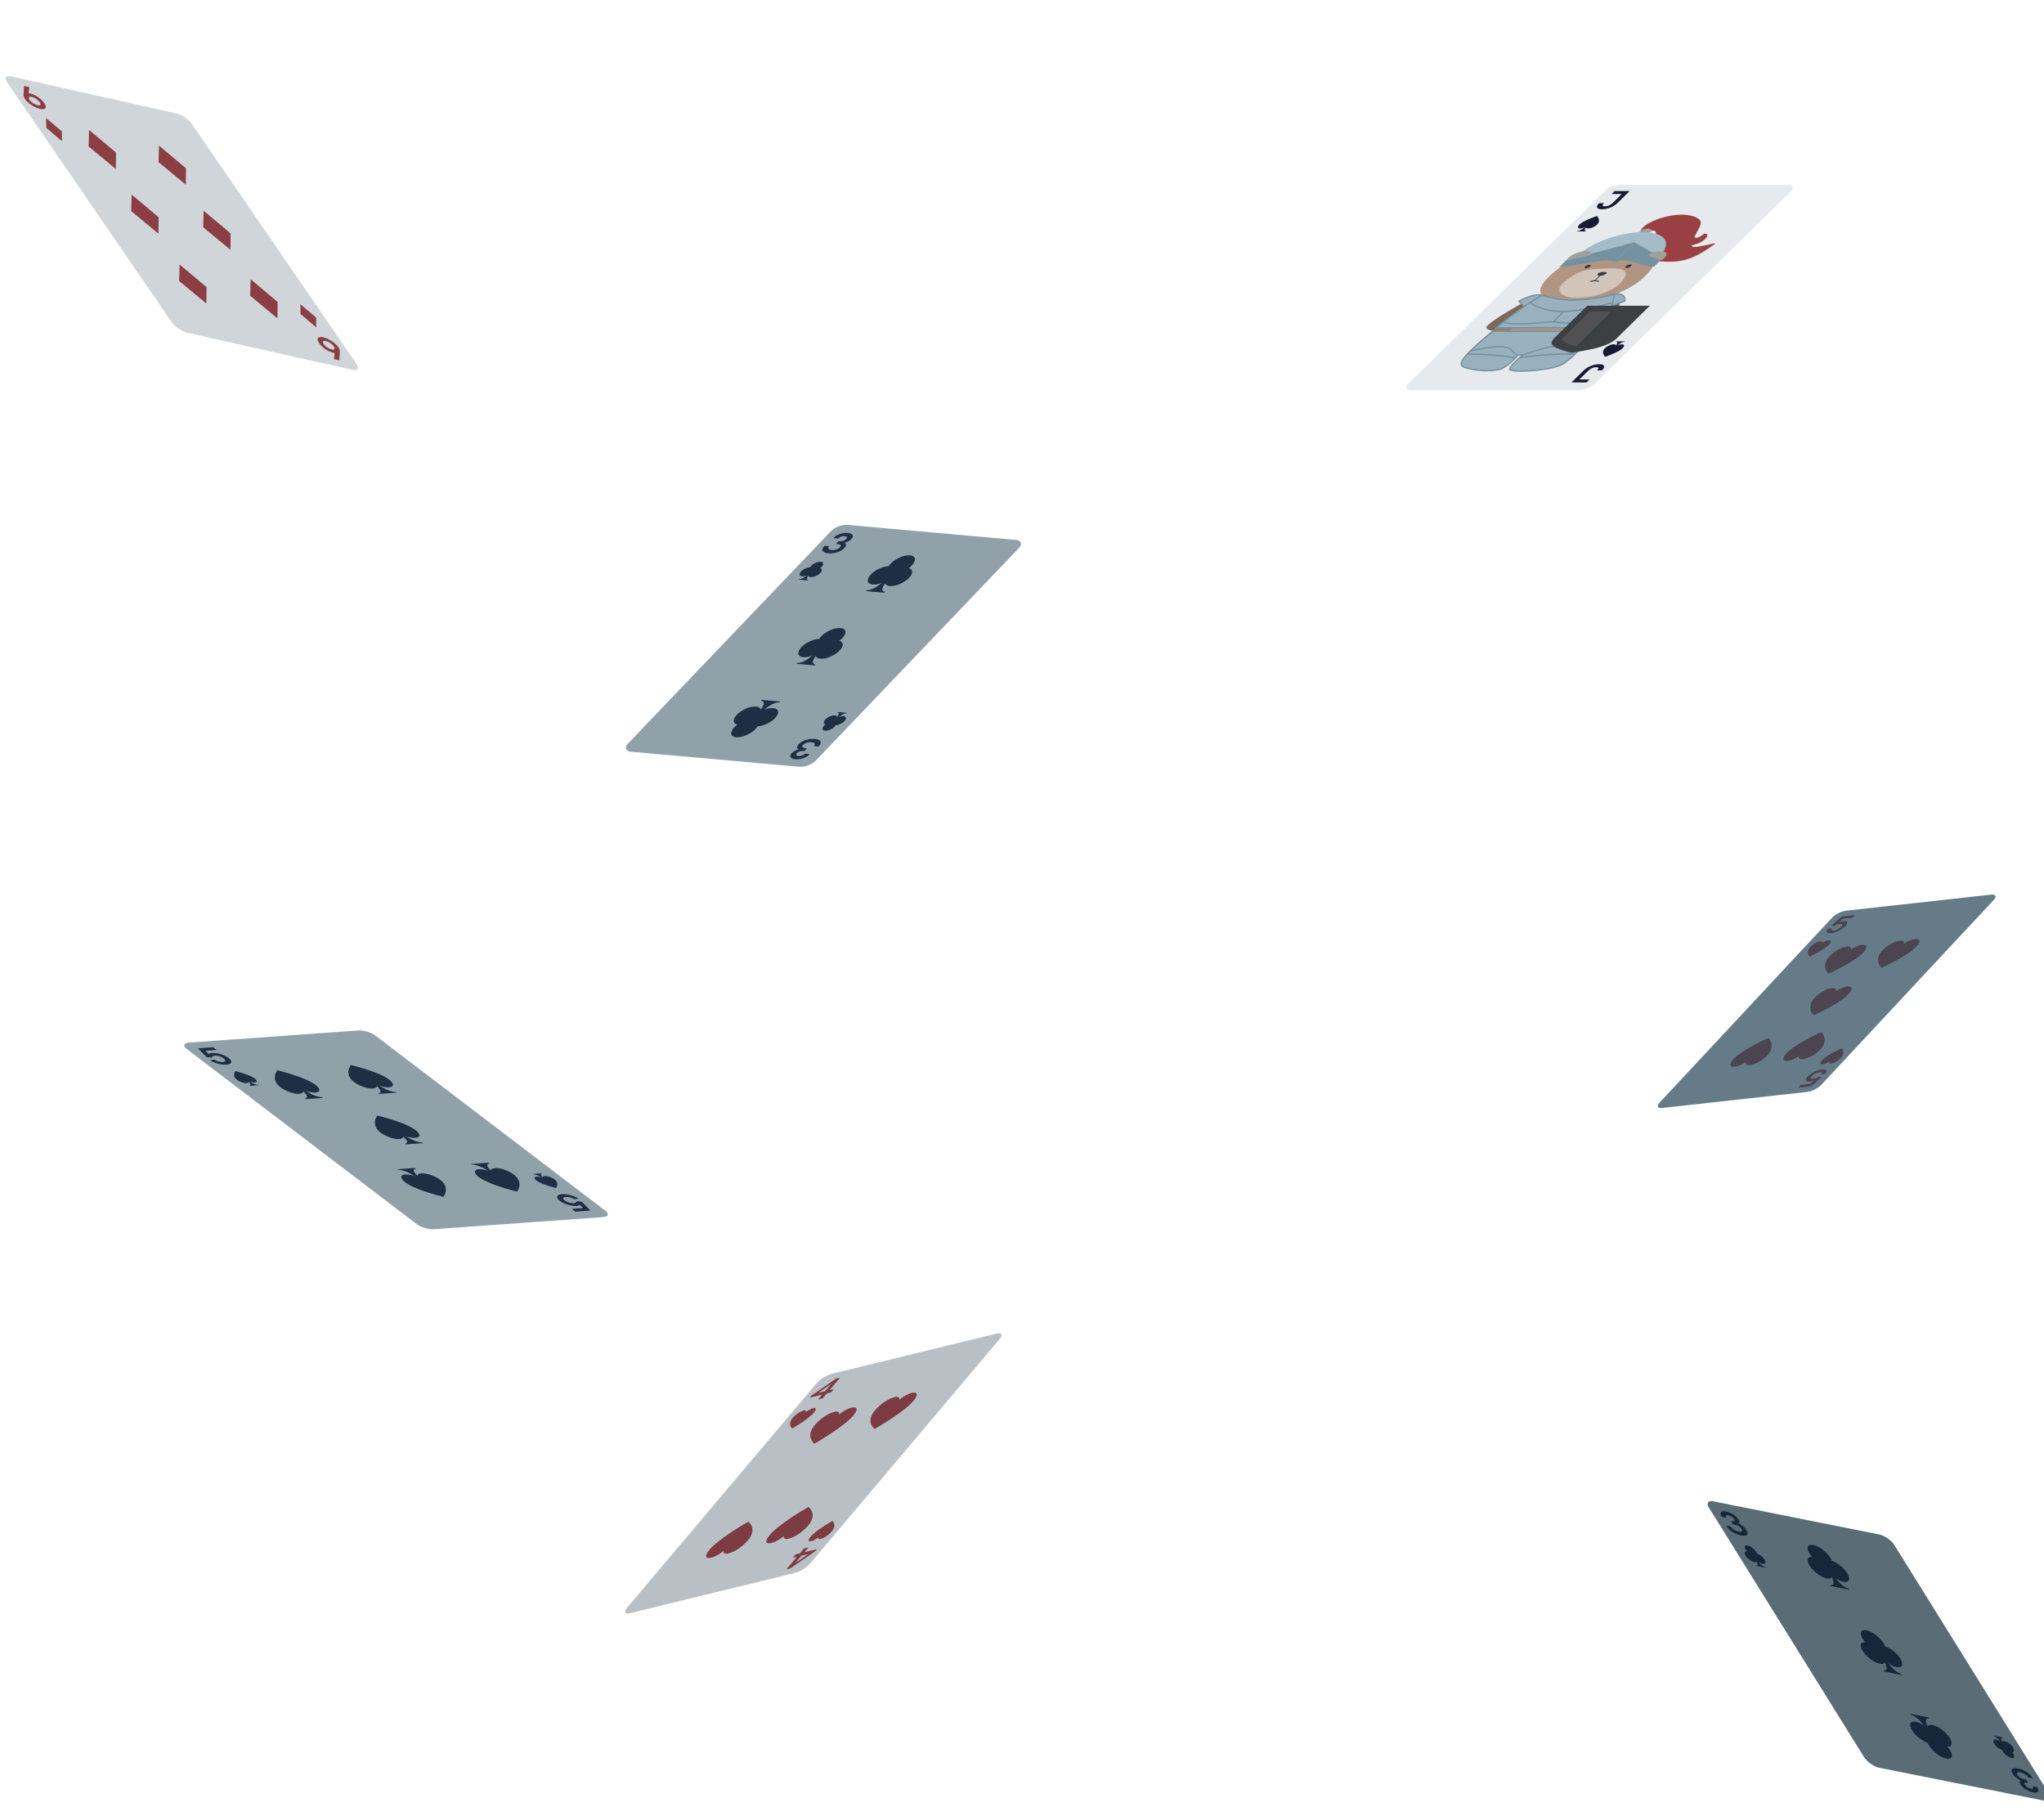 <svg width="1440" height="1273" viewBox="0 0 1440 1273" fill="none" xmlns="http://www.w3.org/2000/svg">
<g filter="url(#filter0_d_116_7687)">
<rect width="133" height="221" rx="6.809" transform="matrix(0.996 0.089 -0.691 0.723 590.227 365.146)" fill="white"/>
<path d="M583.571 385.771C579.741 385.431 577.887 383.617 580.83 380.537L584.243 380.689C582.733 382.268 583.592 383.278 585.851 383.479C587.808 383.653 590.202 383.149 591.73 381.549C593.565 379.629 591.032 379.339 588.966 379.156L590.781 377.256C593.454 377.493 595.087 376.879 596.119 375.799C597.304 374.559 596.618 373.869 595.075 373.732C593.312 373.575 591.448 374.212 590.216 375.47L587.118 375.021C589.621 372.401 593.911 371.133 597.218 371.427C600.414 371.711 602.005 373.393 599.712 375.793C598.68 376.873 597.08 377.859 594.843 378.354C596.633 379.078 596.241 380.583 594.788 382.103C592.094 384.923 587.318 386.104 583.571 385.771Z" fill="#181930"/>
<path d="M573.967 516.553C577.797 516.894 579.651 518.707 576.708 521.787L573.295 521.636C574.805 520.056 573.946 519.047 571.687 518.846C569.731 518.672 567.337 519.175 565.808 520.775C563.973 522.695 566.506 522.985 568.572 523.169L566.757 525.069C564.084 524.831 562.451 525.445 561.419 526.525C560.234 527.765 560.92 528.455 562.463 528.593C564.226 528.749 566.091 528.112 567.322 526.855L570.42 527.304C567.917 529.924 563.627 531.191 560.32 530.897C557.124 530.613 555.533 528.931 557.826 526.531C558.858 525.451 560.458 524.465 562.695 523.97C560.905 523.247 561.298 521.741 562.75 520.221C565.444 517.401 570.22 516.22 573.967 516.553Z" fill="#181930"/>
<path fill-rule="evenodd" clip-rule="evenodd" d="M578.863 395.273C578.545 395.606 578.18 395.921 577.784 396.213C579.329 396.61 579.418 398.058 577.887 399.661C576.194 401.432 573.163 402.72 571.117 402.538C570.184 402.455 569.617 402.082 569.436 401.532L569.427 401.541C568.098 403.613 568.145 404.254 569.412 404.622L569.15 404.897L562.638 404.318L562.901 404.043C564.708 403.955 565.988 403.293 568.262 401.438L568.271 401.429C567.15 401.863 566.013 402.085 565.081 402.002C563.034 401.82 562.747 400.237 564.44 398.465C566 396.832 568.698 395.61 570.713 395.571C570.893 395.264 571.138 394.942 571.452 394.614C573.144 392.843 576.175 391.554 578.222 391.736C580.269 391.918 580.556 393.502 578.863 395.273Z" fill="#181930"/>
<path fill-rule="evenodd" clip-rule="evenodd" d="M642.393 394.296C641.757 394.962 641.027 395.593 640.234 396.177C643.326 396.97 643.503 399.867 640.441 403.072C637.056 406.614 630.993 409.191 626.9 408.827C625.036 408.661 623.901 407.914 623.539 406.815L623.52 406.835C620.861 410.977 620.956 412.26 623.491 412.996L622.965 413.546L609.942 412.388L610.467 411.838C614.082 411.662 616.643 410.338 621.19 406.628L621.209 406.608C618.967 407.475 616.694 407.92 614.829 407.754C610.736 407.39 610.162 404.223 613.547 400.681C616.667 397.415 622.062 394.971 626.093 394.893C626.452 394.278 626.943 393.635 627.57 392.979C630.955 389.436 637.017 386.859 641.111 387.223C645.204 387.587 645.778 390.754 642.393 394.296Z" fill="#181930"/>
<path fill-rule="evenodd" clip-rule="evenodd" d="M593.462 445.503C592.827 446.169 592.097 446.8 591.303 447.384C594.395 448.177 594.573 451.074 591.51 454.278C588.125 457.821 582.063 460.398 577.969 460.034C576.105 459.868 574.971 459.121 574.608 458.022L574.59 458.041C571.931 462.183 572.026 463.466 574.561 464.202L574.035 464.752L561.012 463.594L561.537 463.045C565.152 462.869 567.713 461.544 572.26 457.834L572.279 457.814C570.036 458.682 567.763 459.127 565.899 458.961C561.805 458.597 561.231 455.43 564.616 451.888C567.737 448.622 573.132 446.177 577.163 446.1C577.521 445.485 578.012 444.842 578.639 444.186C582.024 440.643 588.087 438.066 592.18 438.43C596.273 438.794 596.847 441.961 593.462 445.503Z" fill="#181930"/>
<path fill-rule="evenodd" clip-rule="evenodd" d="M532.188 509.627C532.823 508.962 533.319 508.31 533.679 507.687C537.683 507.525 542.936 505.111 545.999 501.906C549.384 498.363 548.81 495.197 544.716 494.833C542.852 494.667 540.579 495.111 538.337 495.979L538.356 495.959C543.41 492.03 545.75 490.964 549.184 490.758L549.71 490.208L536.686 489.05L536.161 489.6C538.9 490.341 538.727 491.878 536.026 495.752L536.007 495.772C535.644 494.673 534.51 493.926 532.646 493.76C528.552 493.396 522.49 495.973 519.105 499.515C515.984 502.781 516.228 505.727 519.491 506.453C518.71 507.03 517.991 507.653 517.364 508.309C513.979 511.852 514.553 515.019 518.647 515.383C522.74 515.746 528.803 513.17 532.188 509.627Z" fill="#181930"/>
<path fill-rule="evenodd" clip-rule="evenodd" d="M587.97 507.885C588.288 507.552 588.536 507.226 588.715 506.915C590.718 506.834 593.344 505.626 594.875 504.024C596.568 502.253 596.281 500.669 594.234 500.488C593.302 500.405 592.165 500.627 591.044 501.061L591.054 501.051C593.581 499.086 594.751 498.553 596.468 498.45L596.731 498.175L590.219 497.596L589.956 497.871C591.326 498.242 591.239 499.01 589.889 500.947L589.879 500.957C589.698 500.407 589.131 500.034 588.199 499.951C586.152 499.769 583.121 501.058 581.428 502.829C579.868 504.462 579.99 505.935 581.622 506.298C581.231 506.586 580.872 506.898 580.558 507.226C578.866 508.997 579.153 510.581 581.199 510.762C583.246 510.944 586.277 509.656 587.97 507.885Z" fill="#181930"/>
<rect width="133" height="221" rx="6.809" transform="matrix(0.996 0.089 -0.691 0.723 590.228 365.146)" fill="#244556" fill-opacity="0.5"/>
<rect width="114.7" height="190.149" rx="5.863" transform="matrix(0.994 -0.11 -0.682 0.731 1294.72 638.181)" fill="white"/>
<path d="M1298.43 644.89C1301.74 644.521 1302.27 646.164 1300.2 648.376C1298.04 650.692 1293.58 653.06 1290.06 653.452C1286.88 653.805 1286.02 652.434 1287.52 650.441L1290.64 649.782C1289.88 650.756 1289.94 651.671 1291.9 651.452C1293.98 651.221 1296.09 649.894 1297.2 648.71C1298.25 647.578 1298.31 646.651 1296.23 646.882C1294.83 647.037 1293.46 647.642 1292.33 648.33L1290.11 648.139L1297.66 641.572L1306.85 640.552L1304.98 642.554L1298.14 643.314L1295.38 645.696C1296.67 645.178 1297.67 644.974 1298.43 644.89Z" fill="#AA4245"/>
<path d="M1275.17 757.928C1271.86 758.296 1271.33 756.653 1273.4 754.441C1275.56 752.126 1280.02 749.757 1283.55 749.365C1286.72 749.013 1287.58 750.384 1286.08 752.376L1282.96 753.035C1283.72 752.061 1283.66 751.147 1281.7 751.365C1279.62 751.597 1277.51 752.923 1276.4 754.107C1275.35 755.239 1275.29 756.167 1277.37 755.935C1278.77 755.78 1280.14 755.175 1281.27 754.488L1283.49 754.678L1275.94 761.245L1266.75 762.266L1268.62 760.263L1275.46 759.503L1278.22 757.121C1276.93 757.639 1275.93 757.843 1275.17 757.928Z" fill="#AA4245"/>
<path d="M1312.12 661.613C1308.15 661.869 1303.94 665.025 1303.94 665.025C1303.94 665.025 1304.77 662.283 1300.97 662.852C1297.18 663.42 1293.15 665.598 1289.83 668.658C1281.79 676.06 1288.17 681.922 1288.17 681.922C1288.17 681.922 1308.22 672.998 1313.53 666.025C1315.57 663.345 1315.45 661.399 1312.12 661.613Z" fill="#AA4245"/>
<path d="M1301.68 690.913C1297.72 691.169 1293.51 694.325 1293.51 694.325C1293.51 694.325 1294.33 691.582 1290.54 692.151C1286.75 692.719 1282.72 694.898 1279.39 697.958C1271.36 705.359 1277.74 711.221 1277.74 711.221C1277.74 711.221 1297.78 702.298 1303.09 695.325C1305.13 692.644 1305.01 690.698 1301.68 690.913Z" fill="#AA4245"/>
<path d="M1349.47 657.463C1345.51 657.719 1341.3 660.875 1341.3 660.875C1341.3 660.875 1342.12 658.132 1338.33 658.701C1334.54 659.269 1330.51 661.448 1327.18 664.508C1319.15 671.909 1325.53 677.771 1325.53 677.771C1325.53 677.771 1345.57 668.848 1350.88 661.874C1352.92 659.194 1352.8 657.248 1349.47 657.463Z" fill="#AA4245"/>
<path d="M1259.13 743.351C1263.1 743.095 1267.31 739.939 1267.31 739.939C1267.31 739.939 1266.48 742.681 1270.28 742.113C1274.07 741.545 1278.1 739.366 1281.42 736.306C1289.46 728.905 1283.08 723.043 1283.08 723.043C1283.08 723.043 1263.04 731.966 1257.73 738.939C1255.68 741.62 1255.8 743.566 1259.13 743.351Z" fill="#AA4245"/>
<path d="M1221.78 747.502C1225.74 747.246 1229.96 744.09 1229.96 744.09C1229.96 744.09 1229.13 746.832 1232.92 746.264C1236.71 745.695 1240.74 743.517 1244.07 740.457C1252.1 733.056 1245.73 727.193 1245.73 727.193C1245.73 727.193 1225.68 736.117 1220.37 743.09C1218.33 745.77 1218.45 747.717 1221.78 747.502Z" fill="#AA4245"/>
<path d="M1288.25 658.469C1286.07 658.606 1283.72 660.379 1283.72 660.379C1283.72 660.379 1284.22 658.833 1282.13 659.148C1280.05 659.462 1277.82 660.683 1275.95 662.404C1271.45 666.565 1274.85 669.883 1274.85 669.883C1274.85 669.883 1285.94 664.884 1288.95 660.96C1290.11 659.451 1290.07 658.353 1288.25 658.469Z" fill="#AA4245"/>
<path d="M1290.19 745.145C1287.8 745.514 1288.6 743.913 1288.6 743.913C1288.6 743.913 1285.99 745.694 1284.08 745.824C1282.17 745.953 1281.96 745.003 1283.25 743.346C1286.38 739.338 1297.47 734.409 1297.47 734.409C1297.47 734.409 1300.72 737.815 1296.25 741.902C1294.53 743.473 1292.2 744.835 1290.19 745.145Z" fill="#AA4245"/>
<rect width="114.7" height="190.149" rx="5.863" transform="matrix(0.994 -0.11 -0.682 0.731 1294.72 638.181)" fill="#244556" fill-opacity="0.7"/>
<rect width="133.2" height="216.978" rx="6.809" transform="matrix(0.997 -0.071 0.796 0.606 126.266 730.951)" fill="white"/>
<path d="M149.257 737.779C153.12 737.502 158.195 739.138 160.99 741.266C163.917 743.495 163.633 745.715 159.522 746.009C155.825 746.273 150.97 744.897 147.926 742.97L150.742 742.402C152.189 743.343 154.674 744.247 156.964 744.084C159.392 743.91 158.983 742.656 157.486 741.516C156.056 740.427 153.709 739.513 151.281 739.687C149.653 739.804 149.243 740.364 149.4 741.013L145.666 740.767L139.438 734.485L150.144 733.719L152.674 735.646L144.701 736.216L146.938 738.494C147.458 738.017 148.375 737.842 149.257 737.779Z" fill="#181930"/>
<path d="M406.194 845.491C402.331 845.767 397.256 844.132 394.461 842.004C391.534 839.775 391.818 837.555 395.929 837.261C399.626 836.996 404.481 838.372 407.525 840.299L404.71 840.867C403.262 839.926 400.777 839.022 398.487 839.186C396.059 839.36 396.468 840.614 397.965 841.753C399.395 842.842 401.742 843.756 404.17 843.582C405.798 843.466 406.208 842.905 406.051 842.256L409.785 842.503L416.013 848.785L405.308 849.551L402.777 847.623L410.751 847.053L408.513 844.775C407.993 845.252 407.077 845.428 406.194 845.491Z" fill="#181930"/>
<path d="M386.777 824.885C395.728 827.957 391.741 832.892 391.741 832.892C391.741 832.892 376.496 829.293 376.629 825.611C377.27 823.885 382.313 825.712 382.313 825.712C382.313 825.712 381.906 823.632 386.777 824.885Z" fill="#181930"/>
<path d="M381.906 822.756C381.906 822.756 379.745 822.989 382.441 825.368C382.932 825.801 383.258 826.439 383.258 826.439C383.258 826.439 382 825.868 381.363 825.445C377.753 823.053 375.536 823.212 375.536 823.212L375.255 822.998L381.625 822.543L381.906 822.756Z" fill="#181930"/>
<path d="M180.926 757.869C180.964 754.155 165.814 750.589 165.814 750.589C165.814 750.589 161.826 755.563 170.777 758.595C175.452 759.941 175.242 757.768 175.242 757.768C175.242 757.768 179.901 759.545 180.926 757.869Z" fill="#181930"/>
<path d="M182.001 760.27C182.001 760.27 179.654 760.36 176.174 758.037C175.54 757.614 174.279 757.042 174.279 757.042C174.279 757.042 174.61 757.681 175.096 758.114C177.849 760.567 175.631 760.725 175.631 760.725L175.912 760.939L182.282 760.484L182.001 760.27Z" fill="#181930"/>
<path d="M225.037 764.289C225.112 756.992 195.352 749.987 195.352 749.987C195.352 749.987 187.519 759.757 205.103 765.714C214.286 768.358 213.872 764.089 213.872 764.089C213.872 764.089 223.024 767.579 225.037 764.289Z" fill="#181930"/>
<path d="M227.147 769.002C227.147 769.002 222.536 769.178 215.702 764.615C214.456 763.784 211.978 762.662 211.978 762.662C211.978 762.662 212.629 763.916 213.584 764.767C218.991 769.585 214.635 769.897 214.635 769.897L215.186 770.316L227.699 769.422L227.147 769.002Z" fill="#181930"/>
<path d="M302.647 823.386C320.228 829.42 312.397 839.113 312.397 839.113C312.397 839.113 282.451 832.045 282.713 824.812C283.972 821.421 293.878 825.011 293.878 825.011C293.878 825.011 293.079 820.923 302.647 823.386Z" fill="#181930"/>
<path d="M293.079 819.206C293.079 819.206 288.835 819.663 294.13 824.336C295.094 825.187 295.736 826.44 295.736 826.44C295.736 826.44 293.265 825.317 292.012 824.487C284.922 819.789 280.566 820.101 280.566 820.101L280.015 819.681L292.527 818.786L293.079 819.206Z" fill="#181930"/>
<path d="M276.879 760.581C276.954 753.284 247.194 746.28 247.194 746.28C247.194 746.28 239.361 756.05 256.945 762.007C266.128 764.65 265.714 760.382 265.714 760.382C265.714 760.382 274.866 763.872 276.879 760.581Z" fill="#181930"/>
<path d="M278.989 765.294C278.989 765.294 274.378 765.471 267.543 760.908C266.298 760.077 263.82 758.954 263.82 758.954C263.82 758.954 264.471 760.208 265.426 761.059C270.833 765.877 266.477 766.189 266.477 766.189L267.028 766.609L279.541 765.714L278.989 765.294Z" fill="#181930"/>
<path d="M295.517 796.16C295.592 788.863 265.833 781.858 265.833 781.858C265.833 781.858 258 791.628 275.583 797.585C284.766 800.229 284.353 795.96 284.353 795.96C284.353 795.96 293.505 799.45 295.517 796.16Z" fill="#181930"/>
<path d="M297.628 800.873C297.628 800.873 293.017 801.05 286.182 796.487C284.937 795.655 282.458 794.533 282.458 794.533C282.458 794.533 283.109 795.787 284.064 796.638C289.471 801.456 285.115 801.768 285.115 801.768L285.667 802.188L298.179 801.293L297.628 800.873Z" fill="#181930"/>
<path d="M354.49 819.678C372.071 825.712 364.24 835.405 364.24 835.405C364.24 835.405 334.294 828.337 334.556 821.104C335.815 817.714 345.72 821.303 345.72 821.303C345.72 821.303 344.922 817.216 354.49 819.678Z" fill="#181930"/>
<path d="M344.922 815.498C344.922 815.498 340.678 815.955 345.973 820.628C346.937 821.479 347.579 822.733 347.579 822.733C347.579 822.733 345.108 821.609 343.855 820.78C336.765 816.082 332.409 816.393 332.409 816.393L331.858 815.973L344.37 815.079L344.922 815.498Z" fill="#181930"/>
<path fill-rule="evenodd" clip-rule="evenodd" d="M133.057 730.465C129.306 730.733 128.69 732.798 131.682 735.076L293.476 858.276C296.468 860.554 301.934 862.183 305.685 861.915L424.962 853.385C428.713 853.117 429.329 851.053 426.337 848.774L264.543 725.574C261.551 723.296 256.085 721.667 252.334 721.935L133.057 730.465Z" fill="#244556" fill-opacity="0.5"/>
<rect width="133.2" height="220.817" rx="6.809" transform="matrix(0.971 -0.237 -0.645 0.764 579.576 965.35)" fill="white"/>
<path d="M584.486 975.234L587.468 974.505L585.416 976.935L582.433 977.664L579.507 981.13L576.282 981.918L579.209 978.452L570.449 980.594L571.734 979.072L589.124 967.089L591.946 966.4L584.486 975.234ZM576.586 977.165L581.261 976.022L585.634 970.844L576.586 977.165Z" fill="#AA4245"/>
<path d="M561.473 1092.69L558.491 1093.41L560.543 1090.98L563.526 1090.26L566.452 1086.79L569.677 1086L566.75 1089.47L575.51 1087.33L574.225 1088.85L556.835 1100.83L554.013 1101.52L561.473 1092.69ZM569.373 1090.75L564.698 1091.9L560.325 1097.08L569.373 1090.75Z" fill="#AA4245"/>
<path d="M600.292 987.543C595.782 988.446 591.106 992.478 591.106 992.478C591.106 992.478 591.944 989.425 587.644 990.634C583.345 991.843 578.836 994.805 575.169 998.593C566.3 1007.75 573.789 1012.98 573.789 1012.98C573.789 1012.98 596.285 1000.29 602.067 992.018C604.289 988.838 604.077 986.784 600.292 987.543Z" fill="#AA4245"/>
<path d="M642.693 977.178C638.183 978.082 633.507 982.113 633.507 982.113C633.507 982.113 634.345 979.06 630.046 980.269C625.746 981.478 621.238 984.44 617.571 988.228C608.701 997.39 616.19 1002.62 616.19 1002.62C616.19 1002.62 638.687 989.925 644.468 981.653C646.69 978.473 646.479 976.419 642.693 977.178Z" fill="#AA4245"/>
<path d="M543.074 1083.04C547.585 1082.13 552.26 1078.1 552.26 1078.1C552.26 1078.1 551.422 1081.15 555.722 1079.95C560.022 1078.74 564.53 1075.77 568.197 1071.99C577.067 1062.83 569.577 1057.59 569.577 1057.59C569.577 1057.59 547.081 1070.29 541.3 1078.56C539.078 1081.74 539.289 1083.8 543.074 1083.04Z" fill="#AA4245"/>
<path d="M500.672 1093.4C505.182 1092.5 509.858 1088.47 509.858 1088.47C509.858 1088.47 509.02 1091.52 513.32 1090.31C517.619 1089.1 522.127 1086.14 525.795 1082.35C534.664 1073.19 527.175 1067.96 527.175 1067.96C527.175 1067.96 504.678 1080.65 498.897 1088.93C496.675 1092.11 496.886 1094.16 500.672 1093.4Z" fill="#AA4245"/>
<path d="M572.975 987.99C570.504 988.483 567.897 990.745 567.897 990.745C567.897 990.745 568.399 989.02 566.039 989.686C563.679 990.352 561.178 992.009 559.124 994.137C554.155 999.286 558.156 1002.28 558.156 1002.28C558.156 1002.28 570.601 995.19 573.874 990.532C575.132 988.741 575.048 987.577 572.975 987.99Z" fill="#AA4245"/>
<path d="M578.527 1080.01C575.819 1080.78 576.67 1078.95 576.67 1078.95C576.67 1078.95 573.763 1081.26 571.592 1081.7C569.42 1082.14 569.146 1081.17 570.553 1079.19C573.957 1074.43 586.41 1067.41 586.41 1067.41C586.41 1067.41 590.241 1070.52 585.303 1075.59C583.405 1077.54 580.8 1079.36 578.527 1080.01Z" fill="#AA4245"/>
<rect width="133.2" height="220.817" rx="6.809" transform="matrix(0.971 -0.237 -0.645 0.764 579.576 965.35)" fill="#142E3D" fill-opacity="0.3"/>
<rect width="133" height="222" rx="6.809" transform="matrix(0.988 -0 -0.665 0.652 1135.01 126.199)" fill="white"/>
<path d="M1128.6 143.429C1124.88 143.43 1124 141.879 1126.41 139.244L1130.03 138.991C1128.54 140.615 1128.79 141.336 1130.73 141.336C1132.78 141.335 1134.58 140.505 1136.46 138.664L1142.58 132.655L1135.39 132.657L1137.51 130.581L1148.11 130.579L1139.75 138.79C1136.79 141.695 1132.56 143.428 1128.6 143.429Z" fill="#181930"/>
<path d="M1126.59 252.583C1130.31 252.582 1131.19 254.133 1128.78 256.768L1125.16 257.021C1126.65 255.397 1126.4 254.676 1124.46 254.676C1122.41 254.677 1120.61 255.507 1118.73 257.348L1112.61 263.357L1119.8 263.355L1117.68 265.431L1107.08 265.433L1115.44 257.222C1118.4 254.317 1122.63 252.584 1126.59 252.583Z" fill="#181930"/>
<path d="M1144.14 239.14C1144.89 242.775 1130.77 247.331 1130.77 247.331C1130.77 247.331 1125.92 242.741 1134.08 239.143C1138.39 237.497 1138.6 239.639 1138.6 239.639C1138.6 239.639 1142.81 237.572 1144.14 239.14Z" fill="#181930"/>
<path d="M1144.73 236.715C1144.73 236.715 1142.42 236.792 1139.46 239.311C1138.92 239.77 1137.8 240.418 1137.8 240.418C1137.8 240.418 1138 239.77 1138.39 239.311C1140.61 236.716 1138.42 236.717 1138.42 236.717L1138.65 236.488L1144.96 236.486L1144.73 236.715Z" fill="#181930"/>
<path d="M1121.77 156.359C1129.92 152.723 1125.08 148.171 1125.08 148.171C1125.08 148.171 1110.88 152.766 1111.71 156.362C1112.67 158.007 1117.25 155.863 1117.25 155.863C1117.25 155.863 1117.25 157.929 1121.77 156.359Z" fill="#181930"/>
<path d="M1117.42 158.786C1117.42 158.786 1115.26 158.71 1117.44 156.192C1117.84 155.733 1118.03 155.085 1118.03 155.085C1118.03 155.085 1116.91 155.733 1116.37 156.192C1113.3 158.787 1111.11 158.788 1111.11 158.788L1110.87 159.017L1117.18 159.015L1117.42 158.786Z" fill="#181930"/>
<path d="M1047.08 226.827C1046.47 224.513 1066.41 212.444 1079.12 206.087C1091.83 199.729 1088.1 207.206 1088.1 207.206L1058.87 229.439C1055.2 229.533 1047.69 229.142 1047.08 226.827Z" fill="#876F5E"/>
<path d="M1130.1 228.502C1135.61 226.18 1141.35 211.888 1141.9 206.366C1142.44 200.843 1132.23 204.347 1132.23 204.347L1112.67 230.909C1116.18 231.074 1124.58 230.823 1130.1 228.502Z" fill="#876F5E"/>
<path d="M1032.54 251.071C1027.61 246.819 1054.59 226.048 1071.87 213.271C1089.15 200.494 1100.01 198.859 1100.01 198.859L1134.86 199.187C1134.86 199.187 1140.19 199.237 1135.17 211.776C1130.14 224.316 1110.02 248.363 1099.45 251.7C1086.24 255.871 1065.86 255.883 1065.39 254.014C1065 252.459 1071.31 246.726 1075.43 243.588L1071.98 243.555C1068.19 247.203 1063.46 252.286 1059.04 253.954C1054.85 255.158 1037.47 255.323 1032.54 251.071Z" fill="#A68B75"/>
<path d="M1159.3 169.106C1153.44 167.326 1143.02 167.664 1132.05 169.361C1121.68 171.365 1106.44 177.194 1092.74 189.496C1078.22 202.522 1087.7 206.236 1094.53 206.959C1105.1 207.787 1111.65 207.926 1127.98 205.741C1136.6 204.425 1152.84 198.952 1162.61 186.483C1170.48 176.45 1168.38 171.863 1159.3 169.106Z" fill="#C2A28A"/>
<path d="M1141.86 195.019C1137.07 200.304 1126.4 205.223 1112.57 205.72C1098.73 206.216 1095.29 200.269 1101.6 195.029C1112.27 186.178 1117.48 185.578 1131.31 185.082C1145.15 184.586 1149.03 187.119 1141.86 195.019Z" fill="#E8D5C7"/>
<path d="M1123.65 193.289C1123.52 193.413 1123.58 193.512 1123.77 193.51C1123.96 193.508 1124.21 193.406 1124.34 193.282L1123.65 193.289ZM1127.14 189.759L1123.65 193.289L1124.34 193.282L1127.83 189.753L1127.14 189.759Z" fill="#3F3D3B"/>
<ellipse cx="1.786" cy="1.946" rx="1.786" ry="1.946" transform="matrix(0.944 0.041 -0.745 0.65 1118.21 182.452)" fill="#3F3D3B"/>
<ellipse cx="1.786" cy="1.946" rx="1.786" ry="1.946" transform="matrix(0.944 0.041 -0.745 0.65 1146.99 182.189)" fill="#3F3D3B"/>
<path d="M1116.39 224.333C1106.45 233.892 1090.37 237.62 1077.78 237.501C1065.18 237.383 1057.06 234.586 1067.38 224.66C1079.2 213.302 1094.64 209.065 1107.24 209.183C1119.84 209.302 1125.96 215.141 1116.39 224.333Z" fill="#C2A28A"/>
<path d="M1086.84 229.504L1087.68 230.755" stroke="#B5A89D" stroke-width="0.345" stroke-linecap="round"/>
<path d="M1088.97 229.524L1085.56 230.736" stroke="#B5A89D" stroke-width="0.345" stroke-linecap="round"/>
<path d="M1123.67 193.664L1120.59 194.174" stroke="#3F3D3B" stroke-width="0.69" stroke-linecap="round"/>
<path d="M1123.67 193.664L1126.15 194.05" stroke="#3F3D3B" stroke-width="0.69" stroke-linecap="round"/>
<path d="M1131.66 188.692C1130.87 189.466 1128.66 190.349 1127.04 190.35C1125.43 190.35 1125.02 189.468 1125.8 188.694C1126.59 187.919 1128.28 187.546 1129.9 187.546C1131.52 187.545 1132.45 187.918 1131.66 188.692Z" fill="#3F3D3B"/>
<ellipse cx="7.407" cy="7.229" rx="7.407" ry="7.229" transform="matrix(0.988 -0 -0.665 0.652 1165.47 166.638)" fill="#C2A28A"/>
<path d="M1166.66 174.161C1166.92 172.281 1164.77 171.521 1164.16 171.227C1165.65 169.701 1172.13 166.822 1173.26 169.134C1174.24 171.159 1168.62 173.557 1166.66 174.161Z" fill="#3F3D3B"/>
<path d="M1057.19 256.09C1049.42 257.843 1040.93 257.304 1033.42 255.221C1028.32 254.2 1027.81 251.702 1033.68 245.433C1034.26 244.808 1034.91 244.145 1035.63 243.443C1039.22 239.905 1044.44 235.279 1051.57 229.434L1123.42 229.494C1120.63 233.861 1116.17 239.009 1111.74 243.423C1111.05 244.106 1110.37 244.771 1109.69 245.413C1105.27 249.59 1101.14 252.785 1099.01 253.453C1087.21 257.753 1063.31 258.476 1063.54 256.088C1063.69 254.535 1065.86 252.265 1070.57 247.97C1071.22 247.373 1071.92 246.737 1072.68 246.059L1069.56 246.06C1068.93 246.745 1068.33 247.38 1067.76 247.97C1063.62 252.252 1061.05 254.209 1057.19 256.09Z" fill="#A8C0CC"/>
<path d="M1069.56 246.06C1062.81 245.425 1070.44 234.999 1035.63 243.443M1069.56 246.06L1072.68 246.059M1069.56 246.06C1068.93 246.745 1068.33 247.38 1067.76 247.97M1035.63 243.443C1039.22 239.905 1044.44 235.279 1051.57 229.434L1123.42 229.494C1120.63 233.861 1116.17 239.009 1111.74 243.423M1035.63 243.443C1034.91 244.145 1034.26 244.808 1033.68 245.433M1072.68 246.059C1100.65 236.821 1094.7 239.608 1111.74 243.423M1072.68 246.059C1071.92 246.737 1071.22 247.373 1070.57 247.97M1111.74 243.423C1111.05 244.106 1110.37 244.771 1109.69 245.413M1033.68 245.433C1027.81 251.702 1028.32 254.2 1033.42 255.221C1040.93 257.304 1049.42 257.843 1057.19 256.09C1061.05 254.209 1063.62 252.252 1067.76 247.97M1033.68 245.433C1047.86 245.579 1055.25 246.201 1067.76 247.97M1070.57 247.97C1065.86 252.265 1063.69 254.535 1063.54 256.088C1063.31 258.476 1087.21 257.753 1099.01 253.453C1101.14 252.785 1105.27 249.59 1109.69 245.413M1070.57 247.97C1086.33 245.889 1094.94 245.233 1109.69 245.413" stroke="#809CAA" stroke-width="0.946"/>
<path d="M1195.49 149.475C1184.13 143.25 1158.49 151.258 1155.64 158.798L1162.86 158.891C1164.2 158.314 1164.98 158.307 1165.7 158.649C1167.84 159.671 1166.27 163.904 1164.87 168.89C1162.54 174.823 1161.59 179.541 1171.27 180.228C1185.74 181.256 1194.49 177.836 1208.14 167.835C1211.01 165.732 1191.43 172.501 1191.76 168.822C1195.34 168.024 1198.76 166.835 1201.42 164.218C1203.71 161.971 1203.29 160.508 1200.39 160.58C1198.2 163.283 1192.6 164.837 1194.16 161.973C1198.43 154.117 1200.08 151.989 1195.49 149.475Z" fill="#AA4245"/>
<path d="M1156.16 158.253L1153.87 160.494L1161.3 160.493L1163.58 158.251C1163.19 156.633 1160.16 156.51 1156.16 158.253Z" fill="#B0ACA5"/>
<path d="M1108.7 177.933C1135.51 153.497 1191.18 153.243 1168.32 177.918L1108.7 177.933Z" fill="#B5CBD7"/>
<path d="M1103.49 179.287L1098.71 183.984C1114.3 183.504 1134.67 176.176 1136.87 180.95L1151.38 166.702L1103.49 179.287Z" fill="#809CAA"/>
<path d="M1170.99 177.996L1165.43 183.807C1150.8 183.335 1148.79 176.172 1136.87 180.95L1151.38 166.702L1170.99 177.996Z" fill="#809CAA"/>
<path d="M1120.5 175.902L1104.24 179.299C1104.24 179.299 1102.81 179.126 1104.76 177.922C1108.17 173.866 1119.73 171.021 1120.8 174.362L1120.5 175.902Z" fill="#B0ACA5"/>
<path d="M1160.69 175.891L1170.03 179.281C1170.03 179.281 1171.82 179.108 1172.33 177.904C1177.18 173.848 1171.41 171.008 1163.53 174.35L1160.69 175.891Z" fill="#B0ACA5"/>
<path d="M1086.22 204.114C1102.16 208.333 1112.87 208.851 1137.39 203.464L1137.39 203.464C1142.03 202.19 1145.55 204.264 1144.57 208.163L1135.26 211.428C1133.61 215.428 1131.99 218.249 1129.01 222.723C1127.94 224.356 1127.31 225.26 1126.11 226.862L1054.05 226.881C1055.93 225.266 1057.07 224.36 1059.23 222.742C1064.64 218.482 1068.3 215.719 1073.62 211.995L1070.11 208.177C1077.08 204.276 1084.17 202.841 1086.22 204.114Z" fill="#A8C0CC"/>
<path d="M1086.22 204.114C1102.16 208.333 1112.87 208.851 1137.39 203.464L1136.18 209.114M1086.22 204.114L1077.76 209.13M1086.22 204.114C1084.17 202.841 1077.08 204.276 1070.11 208.177L1073.62 211.995M1136.18 209.114C1122.15 213.079 1110.95 215.223 1101.67 215.382M1136.18 209.114C1135.86 209.936 1135.56 210.701 1135.26 211.428M1077.76 209.13C1084.31 213.528 1091.93 215.548 1101.67 215.382M1077.76 209.13C1076.25 210.162 1074.89 211.106 1073.62 211.995M1059.23 222.742C1064.3 225.183 1075.97 224.038 1094.18 222.733M1059.23 222.742C1057.07 224.36 1055.93 225.266 1054.05 226.881L1126.11 226.862C1127.31 225.26 1127.94 224.356 1129.01 222.723M1059.23 222.742C1064.64 218.482 1068.3 215.719 1073.62 211.995M1094.18 222.733L1101.67 215.382M1094.18 222.733C1108.23 223.84 1116.27 224.869 1129.01 222.723M1129.01 222.723C1131.99 218.249 1133.61 215.428 1135.26 211.428M1137.38 203.464C1142.03 202.19 1145.55 204.264 1144.57 208.163L1135.26 211.428" stroke="#809CAA" stroke-width="0.946"/>
<path fill-rule="evenodd" clip-rule="evenodd" d="M1118.39 211.833L1161.24 211.822L1137.81 234.826C1132.16 239.122 1125.66 241.175 1106.97 244.065C1094.86 240.772 1091.22 238.791 1094.95 234.837L1106.67 223.335L1118.39 211.833ZM1152.97 215.007L1132.78 234.827C1127.7 236.793 1122.56 238.09 1110.46 240.642C1103.44 238.254 1100.29 236.949 1099.62 234.836L1119.81 215.016L1136.39 215.012L1152.97 215.007Z" fill="#434343"/>
<path d="M1132.78 234.827L1152.97 215.007L1136.39 215.012L1110.46 240.642C1122.56 238.09 1127.7 236.793 1132.78 234.827Z" fill="#434343"/>
<path d="M1099.62 234.836C1100.29 236.949 1103.44 238.254 1110.46 240.642L1136.39 215.012L1119.81 215.016L1099.62 234.836Z" fill="#595454"/>
<path d="M1110.46 240.642C1122.56 238.09 1127.7 236.793 1132.78 234.827L1152.97 215.007L1136.39 215.012M1110.46 240.642C1103.44 238.254 1100.29 236.949 1099.62 234.836L1119.81 215.016L1136.39 215.012M1110.46 240.642L1136.39 215.012M1118.39 211.833L1161.24 211.822L1137.81 234.826C1132.16 239.122 1125.66 241.175 1106.97 244.065C1094.86 240.772 1091.22 238.791 1094.95 234.837L1106.67 223.335L1118.39 211.833Z" stroke="#434343" stroke-width="0.903"/>
<rect width="133" height="222" rx="6.809" transform="matrix(0.988 -0 -0.665 0.652 1135.01 126.199)" fill="#133141" fill-opacity="0.1"/>
<rect width="133.2" height="218.898" rx="6.809" transform="matrix(0.976 0.219 0.566 0.825 1.122 48.287)" fill="white"/>
<path d="M21.142 61.799C25.001 62.664 29.111 65.594 31.239 68.696C33.492 71.981 31.964 73.549 28.212 72.709C24.433 71.862 19.78 68.907 17.543 65.645C16.839 64.619 16.513 63.677 16.562 62.916L16.935 56.532L20.66 57.367L20.228 61.633C20.536 61.683 20.818 61.727 21.142 61.799ZM26.413 70.085C28.383 70.527 29.198 69.783 27.946 67.958C26.695 66.133 24.378 64.687 22.408 64.245C20.41 63.797 19.596 64.542 20.848 66.367C22.099 68.192 24.416 69.637 26.413 70.085Z" fill="#AA4245"/>
<path d="M234.86 244.552C231.001 243.687 226.89 240.758 224.763 237.655C222.51 234.37 224.038 232.802 227.79 233.643C231.569 234.49 236.222 237.444 238.459 240.706C239.163 241.733 239.489 242.674 239.44 243.436L239.067 249.819L235.342 248.984L235.774 244.718C235.466 244.668 235.184 244.625 234.86 244.552ZM229.589 236.266C227.619 235.824 226.804 236.568 228.056 238.393C229.307 240.218 231.624 241.664 233.594 242.106C235.591 242.554 236.406 241.81 235.154 239.985C233.903 238.16 231.586 236.714 229.589 236.266Z" fill="#AA4245"/>
<path d="M43.615 88.573L32.487 79.185L32.638 86.112L43.623 95.422L43.615 88.573Z" fill="#AA4245"/>
<path d="M81.744 103.504L62.768 87.57L62.424 99.173L81.638 115.085L81.744 103.504Z" fill="#AA4245"/>
<path d="M131.012 114.548L112.036 98.614L111.691 110.217L130.906 126.128L131.012 114.548Z" fill="#AA4245"/>
<path d="M162.461 160.405L143.485 144.471L143.14 156.074L162.355 171.986L162.461 160.405Z" fill="#AA4245"/>
<path d="M111.744 149.036L92.768 133.103L92.424 144.706L111.638 160.617L111.744 149.036Z" fill="#AA4245"/>
<path d="M145.512 198.273L126.536 182.339L126.191 193.942L145.406 209.854L145.512 198.273Z" fill="#AA4245"/>
<path d="M195.564 208.675L176.589 192.741L176.244 204.344L195.458 220.256L195.564 208.675Z" fill="#AA4245"/>
<path d="M222.733 219.709L211.605 210.322L211.756 217.248L222.741 226.559L222.733 219.709Z" fill="#AA4245"/>
<rect width="133.2" height="218.898" rx="6.809" transform="matrix(0.976 0.219 0.566 0.825 1.122 48.287)" fill="#133141" fill-opacity="0.2"/>
<rect width="133" height="221" rx="6.809" transform="matrix(0.981 0.196 0.528 0.849 1200.35 1052.3)" fill="white"/>
<path d="M1226.48 1077.63C1222.71 1076.88 1218.35 1074.44 1216.1 1070.82L1219.22 1071.31C1220.38 1073.16 1222.66 1074.5 1224.88 1074.95C1226.81 1075.33 1228.06 1074.9 1226.9 1073.02C1225.49 1070.77 1222.9 1070.19 1220.86 1069.78L1219.48 1067.55C1222.11 1068.08 1222.54 1067.45 1221.76 1066.18C1220.85 1064.72 1219.21 1063.8 1217.69 1063.49C1215.95 1063.15 1215.35 1063.79 1216.25 1065.26L1212.93 1064.43C1211.01 1061.36 1212.7 1060.13 1215.95 1060.78C1219.1 1061.41 1223.04 1063.66 1224.79 1066.48C1225.58 1067.74 1225.74 1068.85 1224.61 1069.28C1227.24 1070.34 1229.23 1072.2 1230.34 1073.98C1232.4 1077.29 1230.17 1078.37 1226.48 1077.63Z" fill="#181930"/>
<path d="M1421.73 1241.83C1425.51 1242.59 1429.87 1245.02 1432.12 1248.64L1429 1248.16C1427.84 1246.3 1425.56 1244.96 1423.33 1244.52C1421.41 1244.13 1420.15 1244.56 1421.32 1246.44C1422.73 1248.69 1425.32 1249.27 1427.35 1249.68L1428.74 1251.91C1426.11 1251.38 1425.67 1252.02 1426.46 1253.28C1427.37 1254.74 1429.01 1255.67 1430.53 1255.97C1432.27 1256.32 1432.87 1255.68 1431.97 1254.2L1435.29 1255.03C1437.21 1258.11 1435.52 1259.33 1432.27 1258.68C1429.12 1258.05 1425.18 1255.8 1423.43 1252.99C1422.64 1251.72 1422.47 1250.62 1423.61 1250.18C1420.98 1249.12 1418.99 1247.27 1417.88 1245.48C1415.82 1242.17 1418.05 1241.09 1421.73 1241.83Z" fill="#181930"/>
<path fill-rule="evenodd" clip-rule="evenodd" d="M1237.13 1089.16C1237.37 1089.55 1237.55 1089.92 1237.67 1090.25C1239.59 1090.88 1241.89 1092.71 1243.06 1094.59C1244.36 1096.67 1243.77 1098.03 1241.76 1097.63C1240.84 1097.44 1239.78 1096.92 1238.78 1096.22L1238.79 1096.23C1240.86 1098.72 1241.88 1099.53 1243.52 1100.1L1243.73 1100.42L1237.32 1099.14L1237.11 1098.82C1238.51 1098.86 1238.58 1098.14 1237.64 1096L1237.64 1095.99C1237.36 1096.44 1236.74 1096.62 1235.82 1096.44C1233.8 1096.03 1231.12 1094.02 1229.83 1091.94C1228.63 1090.02 1229.04 1088.72 1230.68 1088.84C1230.36 1088.47 1230.08 1088.09 1229.84 1087.7C1228.54 1085.62 1229.13 1084.26 1231.14 1084.67C1233.15 1085.07 1235.84 1087.08 1237.13 1089.16Z" fill="#181930"/>
<path fill-rule="evenodd" clip-rule="evenodd" d="M1289.47 1093.35C1289.96 1094.13 1290.31 1094.86 1290.54 1095.53C1294.38 1096.79 1298.99 1100.44 1301.33 1104.21C1303.92 1108.37 1302.75 1111.09 1298.72 1110.28C1296.89 1109.91 1294.78 1108.88 1292.78 1107.47L1292.79 1107.49C1296.92 1112.46 1298.97 1114.08 1302.26 1115.22L1302.66 1115.87L1289.84 1113.31L1289.44 1112.66C1292.23 1112.75 1292.36 1111.3 1290.5 1107.03L1290.48 1107.01C1289.92 1107.91 1288.68 1108.27 1286.84 1107.9C1282.81 1107.1 1277.45 1103.07 1274.86 1098.91C1272.47 1095.08 1273.28 1092.47 1276.57 1092.71C1275.93 1091.97 1275.36 1091.2 1274.88 1090.43C1272.29 1086.27 1273.46 1083.55 1277.49 1084.36C1281.52 1085.17 1286.88 1089.19 1289.47 1093.35Z" fill="#181930"/>
<path fill-rule="evenodd" clip-rule="evenodd" d="M1326.89 1153.49C1327.37 1154.27 1327.73 1155 1327.95 1155.67C1331.8 1156.93 1336.41 1160.58 1338.75 1164.34C1341.34 1168.5 1340.17 1171.22 1336.14 1170.42C1334.31 1170.05 1332.19 1169.01 1330.19 1167.6L1330.21 1167.62C1334.34 1172.6 1336.39 1174.22 1339.67 1175.36L1340.08 1176.01L1327.26 1173.44L1326.85 1172.8C1329.65 1172.88 1329.78 1171.44 1327.91 1167.17L1327.9 1167.14C1327.34 1168.04 1326.09 1168.41 1324.26 1168.04C1320.23 1167.23 1314.86 1163.21 1312.28 1159.05C1309.89 1155.21 1310.7 1152.6 1313.99 1152.85C1313.35 1152.11 1312.77 1151.34 1312.29 1150.57C1309.71 1146.41 1310.87 1143.69 1314.9 1144.5C1318.93 1145.3 1324.3 1149.33 1326.89 1153.49Z" fill="#181930"/>
<path fill-rule="evenodd" clip-rule="evenodd" d="M1373.74 1228.79C1373.26 1228.01 1372.67 1227.24 1372.02 1226.48C1375.16 1226.62 1375.9 1224.04 1373.55 1220.27C1370.97 1216.11 1365.6 1212.09 1361.57 1211.28C1359.73 1210.92 1358.49 1211.28 1357.93 1212.18L1357.91 1212.15C1356.15 1207.65 1356.49 1206.51 1359.08 1206.55L1358.68 1205.9L1345.86 1203.34L1346.26 1203.98C1349.72 1205.15 1351.94 1207.06 1355.62 1211.7L1355.64 1211.72C1353.64 1210.31 1351.52 1209.27 1349.69 1208.91C1345.66 1208.1 1344.49 1210.82 1347.08 1214.98C1349.46 1218.81 1354.21 1222.53 1358.09 1223.72C1358.32 1224.38 1358.67 1225.1 1359.15 1225.87C1361.74 1230.03 1367.1 1234.06 1371.13 1234.87C1375.16 1235.67 1376.33 1232.95 1373.74 1228.79Z" fill="#181930"/>
<path fill-rule="evenodd" clip-rule="evenodd" d="M1418.33 1231.36C1418.09 1230.97 1417.8 1230.58 1417.47 1230.21C1419.04 1230.28 1419.41 1228.98 1418.24 1227.1C1416.94 1225.02 1414.26 1223.01 1412.25 1222.61C1411.33 1222.42 1410.71 1222.6 1410.43 1223.05L1410.42 1223.04C1409.53 1220.79 1409.7 1220.22 1411 1220.24L1410.8 1219.91L1404.39 1218.63L1404.59 1218.96C1406.32 1219.54 1407.43 1220.49 1409.27 1222.81L1409.28 1222.82C1408.28 1222.12 1407.22 1221.6 1406.31 1221.42C1404.29 1221.01 1403.71 1222.37 1405 1224.45C1406.19 1226.37 1408.57 1228.23 1410.51 1228.83C1410.62 1229.16 1410.8 1229.52 1411.04 1229.9C1412.33 1231.98 1415.01 1233.99 1417.03 1234.4C1419.04 1234.8 1419.63 1233.44 1418.33 1231.36Z" fill="#181930"/>
<rect width="133" height="221" rx="6.809" transform="matrix(0.981 0.196 0.528 0.849 1200.35 1052.3)" fill="#142E3D" fill-opacity="0.7"/>
</g>
<defs>
<filter id="filter0_d_116_7687" x="-0.063" y="49.58" width="1448.9" height="1223.26" filterUnits="userSpaceOnUse" color-interpolation-filters="sRGB">
<feFlood flood-opacity="0" result="BackgroundImageFix"/>
<feColorMatrix in="SourceAlpha" type="matrix" values="0 0 0 0 0 0 0 0 0 0 0 0 0 0 0 0 0 0 127 0" result="hardAlpha"/>
<feOffset dy="4"/>
<feGaussianBlur stdDeviation="2"/>
<feComposite in2="hardAlpha" operator="out"/>
<feColorMatrix type="matrix" values="0 0 0 0 0 0 0 0 0 0 0 0 0 0 0 0 0 0 0.25 0"/>
<feBlend mode="normal" in2="BackgroundImageFix" result="effect1_dropShadow_116_7687"/>
<feBlend mode="normal" in="SourceGraphic" in2="effect1_dropShadow_116_7687" result="shape"/>
</filter>
</defs>
</svg>
